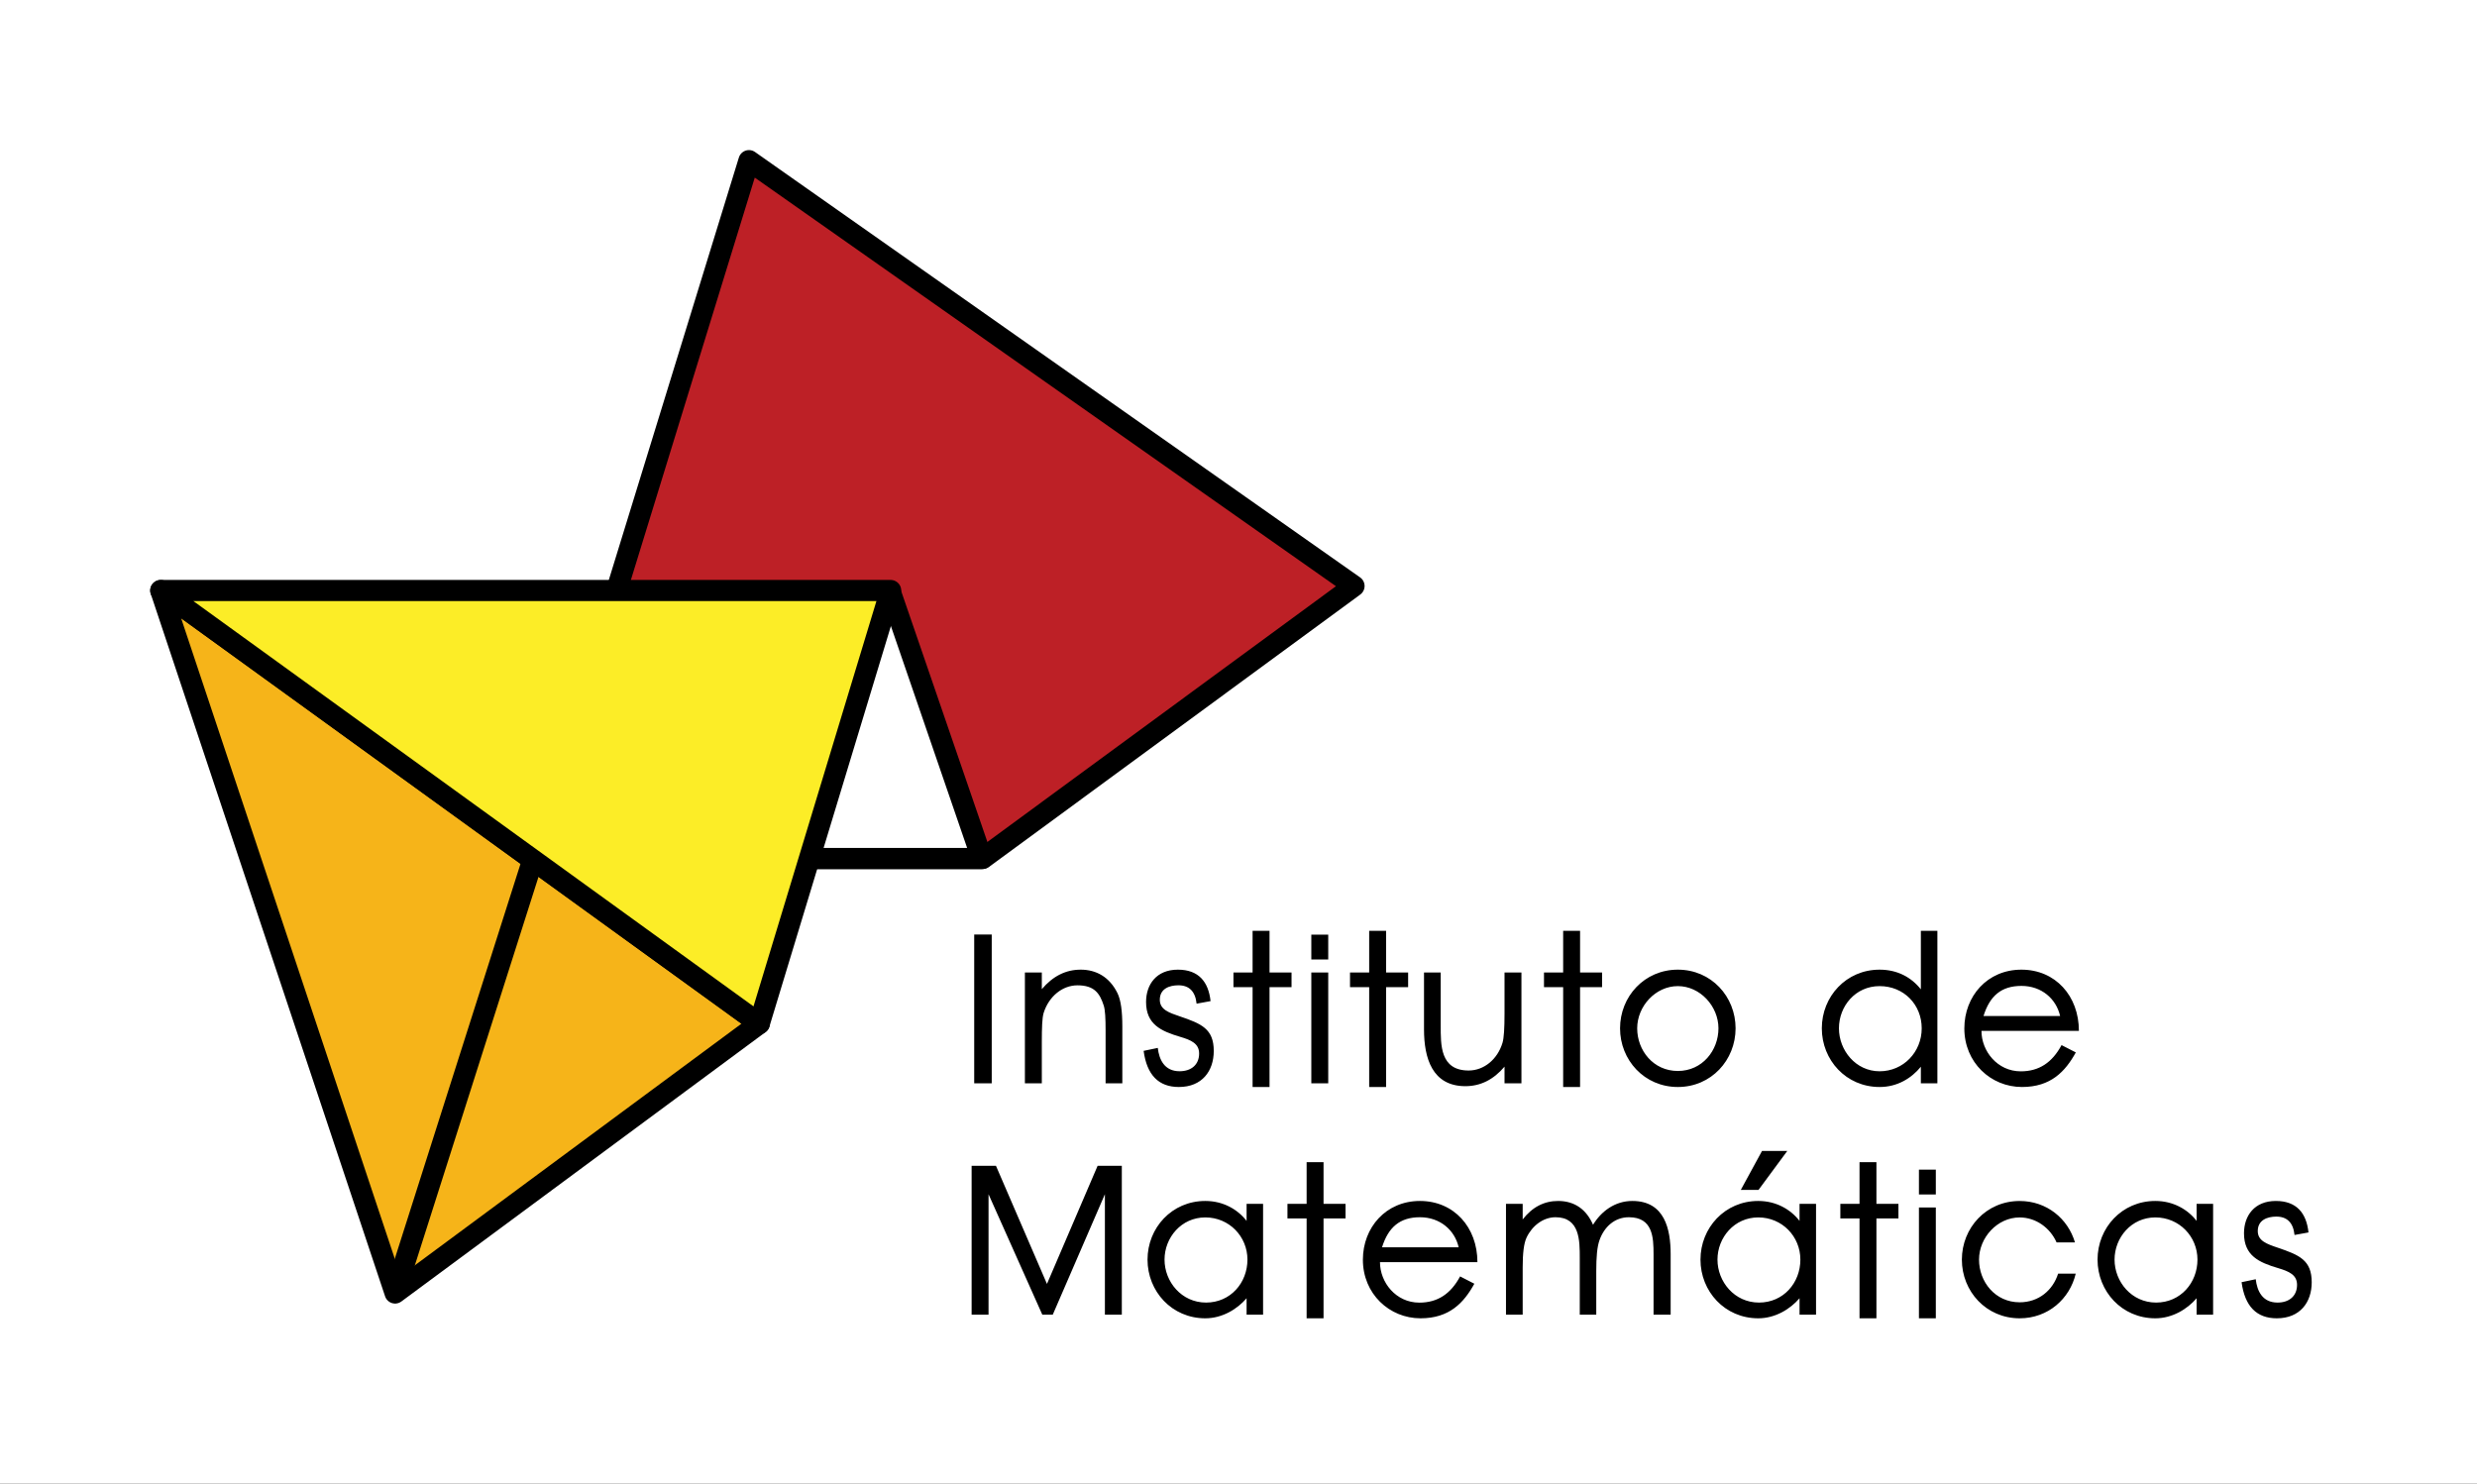 <?xml version="1.0" encoding="UTF-8"?>
<svg xmlns="http://www.w3.org/2000/svg" xmlns:xlink="http://www.w3.org/1999/xlink" width="318" height="190.5" viewBox="0 0 318 190.5">
<rect x="0" y="0" width="318" height="190.5" fill="#333333" stroke="none"/>
<path fill-rule="nonzero" fill="rgb(100%, 100%, 100%)" fill-opacity="1" d="M 0 0 L 318 0 L 318 190.5 L 0 190.5 Z M 0 0 "/>
<path fill-rule="evenodd" fill="rgb(74.117%, 12.549%, 14.902%)" fill-opacity="1" stroke-width="2.709" stroke-linecap="butt" stroke-linejoin="round" stroke="rgb(0%, 0%, 0%)" stroke-opacity="1" stroke-miterlimit="4" d="M 96.152 20.625 L 79.16 75.82 L 81.934 110.23 L 126.156 110.23 L 173.832 75.246 Z M 96.152 20.625 "/>
<path fill-rule="evenodd" fill="rgb(100%, 100%, 100%)" fill-opacity="1" stroke-width="2.709" stroke-linecap="butt" stroke-linejoin="round" stroke="rgb(0%, 0%, 0%)" stroke-opacity="1" stroke-miterlimit="4" d="M 79.168 75.898 L 81.938 110.23 L 126.059 110.23 L 114.266 75.898 Z M 79.168 75.898 "/>
<path fill-rule="evenodd" fill="rgb(96.469%, 70.587%, 9.804%)" fill-opacity="1" stroke-width="2.709" stroke-linecap="butt" stroke-linejoin="round" stroke="rgb(0%, 0%, 0%)" stroke-opacity="1" stroke-miterlimit="4" d="M 20.637 75.82 L 50.723 166.023 L 97.484 131.43 Z M 20.637 75.82 "/>
<path fill="none" stroke-width="2.709" stroke-linecap="butt" stroke-linejoin="miter" stroke="rgb(0%, 0%, 0%)" stroke-opacity="1" stroke-miterlimit="4" d="M 50.863 165.527 L 77.926 80.496 "/>
<path fill-rule="evenodd" fill="rgb(98.822%, 92.94%, 15.294%)" fill-opacity="1" stroke-width="2.709" stroke-linecap="butt" stroke-linejoin="round" stroke="rgb(0%, 0%, 0%)" stroke-opacity="1" stroke-miterlimit="4" d="M 20.637 75.82 L 114.344 75.82 L 97.48 131.43 Z M 20.637 75.82 "/>
<path fill-rule="nonzero" fill="rgb(0%, 0%, 0%)" fill-opacity="1" d="M 276.703 154.203 C 272.406 154.203 269.285 157.66 269.285 161.734 C 269.285 165.812 272.406 169.27 276.703 169.27 C 278.883 169.27 280.805 168.098 282.004 166.695 L 282.004 168.801 L 284.121 168.801 L 284.121 154.57 L 282.004 154.57 L 282.004 156.762 C 280.84 155.266 278.98 154.203 276.703 154.203 Z M 276.703 156.316 C 279.777 156.316 282.113 158.77 282.113 161.734 C 282.113 164.703 279.949 167.25 276.801 167.25 C 273.648 167.25 271.469 164.57 271.469 161.734 C 271.469 158.902 273.629 156.316 276.703 156.316 Z M 225.727 154.203 C 221.43 154.203 218.309 157.66 218.309 161.734 C 218.309 165.812 221.43 169.27 225.727 169.27 C 227.902 169.27 229.824 168.098 231.027 166.695 L 231.027 168.801 L 233.145 168.801 L 233.145 154.57 L 231.027 154.57 L 231.027 156.762 C 229.863 155.266 228 154.203 225.727 154.203 Z M 225.727 156.316 C 228.801 156.316 231.133 158.77 231.133 161.734 C 231.133 164.703 228.973 167.25 225.82 167.25 C 222.668 167.25 220.492 164.57 220.492 161.734 C 220.492 158.902 222.648 156.316 225.727 156.316 Z M 174.969 161.75 C 174.969 166.121 178.363 169.27 182.371 169.27 C 186.055 169.27 187.922 167.297 189.277 164.832 L 187.449 163.891 C 186.246 166.137 184.555 167.258 182.215 167.258 C 179.199 167.258 177.164 164.652 177.164 162.062 L 189.672 162.062 C 189.672 157.582 186.664 154.203 182.293 154.203 C 177.926 154.203 174.969 157.609 174.969 161.75 Z M 182.293 156.293 C 184.875 156.293 186.762 157.941 187.266 160.156 L 177.426 160.156 C 178.23 157.582 179.711 156.293 182.293 156.293 Z M 288.086 158.352 C 288.086 161.223 289.996 162.094 292.473 162.828 C 293.863 163.242 294.898 163.688 294.898 164.973 C 294.898 166.41 293.887 167.25 292.395 167.25 C 290.449 167.25 289.77 165.762 289.594 164.254 L 287.777 164.633 C 288.191 167.723 289.699 169.27 292.297 169.27 C 295.281 169.27 296.773 167.219 296.781 164.66 C 296.785 161.785 295.176 161.141 292.41 160.199 C 291.039 159.734 289.855 159.336 289.855 158.07 C 289.855 156.637 291.102 156.215 292.223 156.211 C 293.625 156.207 294.41 156.996 294.574 158.57 L 296.367 158.246 C 296.102 155.758 294.836 154.203 292.172 154.203 C 289.426 154.203 288.086 156.102 288.086 158.352 Z M 215.402 124.504 C 211.105 124.504 207.984 127.961 207.984 132.035 C 207.984 136.113 211.105 139.57 215.402 139.57 C 219.699 139.57 222.816 136.113 222.816 132.035 C 222.816 127.961 219.699 124.504 215.402 124.504 Z M 215.402 126.617 C 218.266 126.617 220.617 129.203 220.617 132.035 C 220.617 134.871 218.551 137.512 215.402 137.512 C 212.25 137.512 210.184 134.871 210.184 132.035 C 210.184 129.203 212.539 126.617 215.402 126.617 Z M 160.809 119.516 L 160.809 124.867 L 158.352 124.867 L 158.352 126.75 L 160.809 126.75 L 160.809 139.57 L 162.984 139.57 L 162.984 126.75 L 165.809 126.75 L 165.809 124.867 L 162.984 124.867 L 162.984 119.516 Z M 175.777 119.516 L 175.777 124.867 L 173.316 124.867 L 173.316 126.75 L 175.777 126.75 L 175.777 139.57 L 177.949 139.57 L 177.949 126.75 L 180.777 126.75 L 180.777 124.867 L 177.949 124.867 L 177.949 119.516 Z M 200.68 119.516 L 200.68 124.867 L 198.219 124.867 L 198.219 126.75 L 200.68 126.75 L 200.68 139.57 L 202.852 139.57 L 202.852 126.75 L 205.676 126.75 L 205.676 124.867 L 202.852 124.867 L 202.852 119.516 Z M 246.602 119.516 L 246.602 127.031 C 245.387 125.492 243.598 124.504 241.305 124.504 C 237.008 124.504 233.887 127.961 233.887 132.035 C 233.887 136.113 237.008 139.57 241.305 139.57 C 243.57 139.57 245.383 138.461 246.602 136.969 L 246.602 139.098 L 248.723 139.098 L 248.723 119.516 Z M 241.305 126.617 C 244.418 126.617 246.711 128.992 246.711 132.035 C 246.711 135.082 244.359 137.551 241.305 137.551 C 238.246 137.551 236.086 134.871 236.086 132.035 C 236.086 129.203 238.191 126.617 241.305 126.617 Z M 125.07 119.988 L 125.07 139.098 L 127.32 139.098 L 127.32 119.988 Z M 168.348 120.012 L 168.348 123.199 L 170.52 123.199 L 170.52 120.012 Z M 133.75 127.008 L 133.75 124.867 L 131.578 124.867 L 131.578 139.098 L 133.75 139.098 L 133.75 133.824 C 133.75 131.945 133.793 130.68 133.984 130.062 C 134.648 127.945 136.387 126.516 138.328 126.516 C 140.504 126.516 141.195 127.551 141.703 129.125 C 141.879 129.676 141.938 130.746 141.938 132.309 L 141.938 139.098 L 144.086 139.098 L 144.086 131.789 C 144.086 129.855 143.902 128.414 143.457 127.508 C 142.422 125.414 140.703 124.512 138.773 124.504 C 136.836 124.492 135.16 125.34 133.75 127.008 Z M 147.133 128.652 C 147.133 131.52 149.039 132.395 151.516 133.129 C 152.906 133.539 153.945 133.988 153.945 135.27 C 153.945 136.711 152.93 137.547 151.438 137.547 C 149.496 137.547 148.812 136.062 148.637 134.551 L 146.82 134.93 C 147.234 138.023 148.742 139.57 151.34 139.57 C 154.324 139.57 155.816 137.52 155.824 134.957 C 155.832 132.086 154.219 131.438 151.453 130.496 C 150.086 130.031 148.898 129.637 148.898 128.371 C 148.898 126.934 150.145 126.516 151.266 126.512 C 152.668 126.504 153.453 127.297 153.621 128.871 L 155.414 128.543 C 155.145 126.059 153.879 124.504 151.215 124.504 C 148.469 124.504 147.133 126.402 147.133 128.652 Z M 252.184 132.051 C 252.184 136.422 255.578 139.57 259.586 139.57 C 263.273 139.57 265.137 137.598 266.496 135.129 L 264.664 134.191 C 263.461 136.434 261.773 137.559 259.43 137.559 C 256.418 137.559 254.383 134.953 254.383 132.363 L 266.891 132.363 C 266.891 127.879 263.879 124.504 259.512 124.504 C 255.141 124.504 252.184 127.906 252.184 132.051 Z M 259.512 126.59 C 262.094 126.59 263.977 128.238 264.48 130.457 L 254.645 130.457 C 255.445 127.879 256.926 126.59 259.512 126.59 Z M 168.348 124.867 L 168.348 139.098 L 170.52 139.098 L 170.52 124.867 Z M 182.816 124.867 L 182.816 132.18 C 182.816 135.832 183.859 139.465 188.129 139.465 C 190.066 139.465 191.738 138.629 193.152 136.957 L 193.152 139.098 L 195.324 139.098 L 195.324 124.867 L 193.152 124.867 L 193.152 130.145 C 193.152 132.023 193.078 133.281 192.891 133.902 C 192.242 136.043 190.492 137.453 188.547 137.453 C 184.875 137.453 184.961 134.168 184.961 131.656 L 184.961 124.867 Z M 226.211 147.781 L 223.488 152.781 L 225.762 152.781 L 229.453 147.781 Z M 167.746 149.219 L 167.746 154.57 L 165.285 154.57 L 165.285 156.449 L 167.746 156.449 L 167.746 169.27 L 169.918 169.27 L 169.918 156.449 L 172.742 156.449 L 172.742 154.57 L 169.918 154.57 L 169.918 149.219 Z M 238.727 149.219 L 238.727 154.57 L 236.266 154.57 L 236.266 156.449 L 238.727 156.449 L 238.727 169.27 L 240.898 169.27 L 240.898 156.449 L 243.723 156.449 L 243.723 154.57 L 240.898 154.57 L 240.898 149.219 Z M 124.738 149.688 L 124.738 168.801 L 126.91 168.801 L 126.91 153.34 L 133.812 168.801 L 135.156 168.801 L 141.848 153.34 L 141.848 168.801 L 144.02 168.801 L 144.02 149.688 L 140.914 149.688 L 134.41 164.855 L 127.863 149.688 Z M 246.355 150.184 L 246.355 153.371 L 248.523 153.371 L 248.523 150.184 Z M 154.738 154.203 C 150.441 154.203 147.32 157.66 147.32 161.734 C 147.32 165.812 150.441 169.27 154.738 169.27 C 156.914 169.27 158.836 168.098 160.039 166.695 L 160.039 168.801 L 162.156 168.801 L 162.156 154.57 L 160.039 154.57 L 160.039 156.762 C 158.875 155.266 157.016 154.203 154.738 154.203 Z M 154.738 156.316 C 157.812 156.316 160.148 158.77 160.148 161.734 C 160.148 164.703 157.984 167.25 154.832 167.25 C 151.684 167.25 149.504 164.57 149.504 161.734 C 149.504 158.902 151.664 156.316 154.738 156.316 Z M 195.484 156.578 L 195.484 154.57 L 193.34 154.57 L 193.34 168.801 L 195.484 168.801 L 195.484 162.742 C 195.484 160.949 195.625 159.66 195.984 158.902 C 196.699 157.391 198.117 156.293 199.699 156.293 C 202.828 156.293 202.812 159.316 202.812 161.516 L 202.812 168.801 L 204.93 168.801 L 204.93 163.188 C 204.93 161.43 205.035 160.094 205.352 159.219 C 205.957 157.516 207.301 156.293 209.117 156.293 C 212.188 156.293 212.285 158.875 212.285 161.043 L 212.285 168.801 L 214.48 168.801 L 214.48 161.043 C 214.48 157.828 213.719 154.203 209.562 154.203 C 207.301 154.203 205.551 155.559 204.516 157.262 C 203.691 155.348 202.207 154.215 200.066 154.203 C 198.234 154.195 196.707 154.996 195.484 156.578 Z M 246.355 155.039 L 246.355 169.27 L 248.523 169.27 L 248.523 155.039 Z M 259.285 154.207 C 254.988 154.207 251.867 157.66 251.867 161.738 C 251.867 165.812 254.988 169.27 259.285 169.27 C 262.93 169.27 265.719 166.781 266.484 163.535 L 264.223 163.535 C 263.562 165.633 261.762 167.215 259.285 167.215 C 256.133 167.215 254.07 164.57 254.07 161.738 C 254.07 158.902 256.422 156.32 259.285 156.32 C 261.383 156.32 263.203 157.66 264.027 159.527 L 266.387 159.527 C 265.492 156.484 262.773 154.207 259.285 154.207 Z M 259.285 154.207 "/>
</svg>
